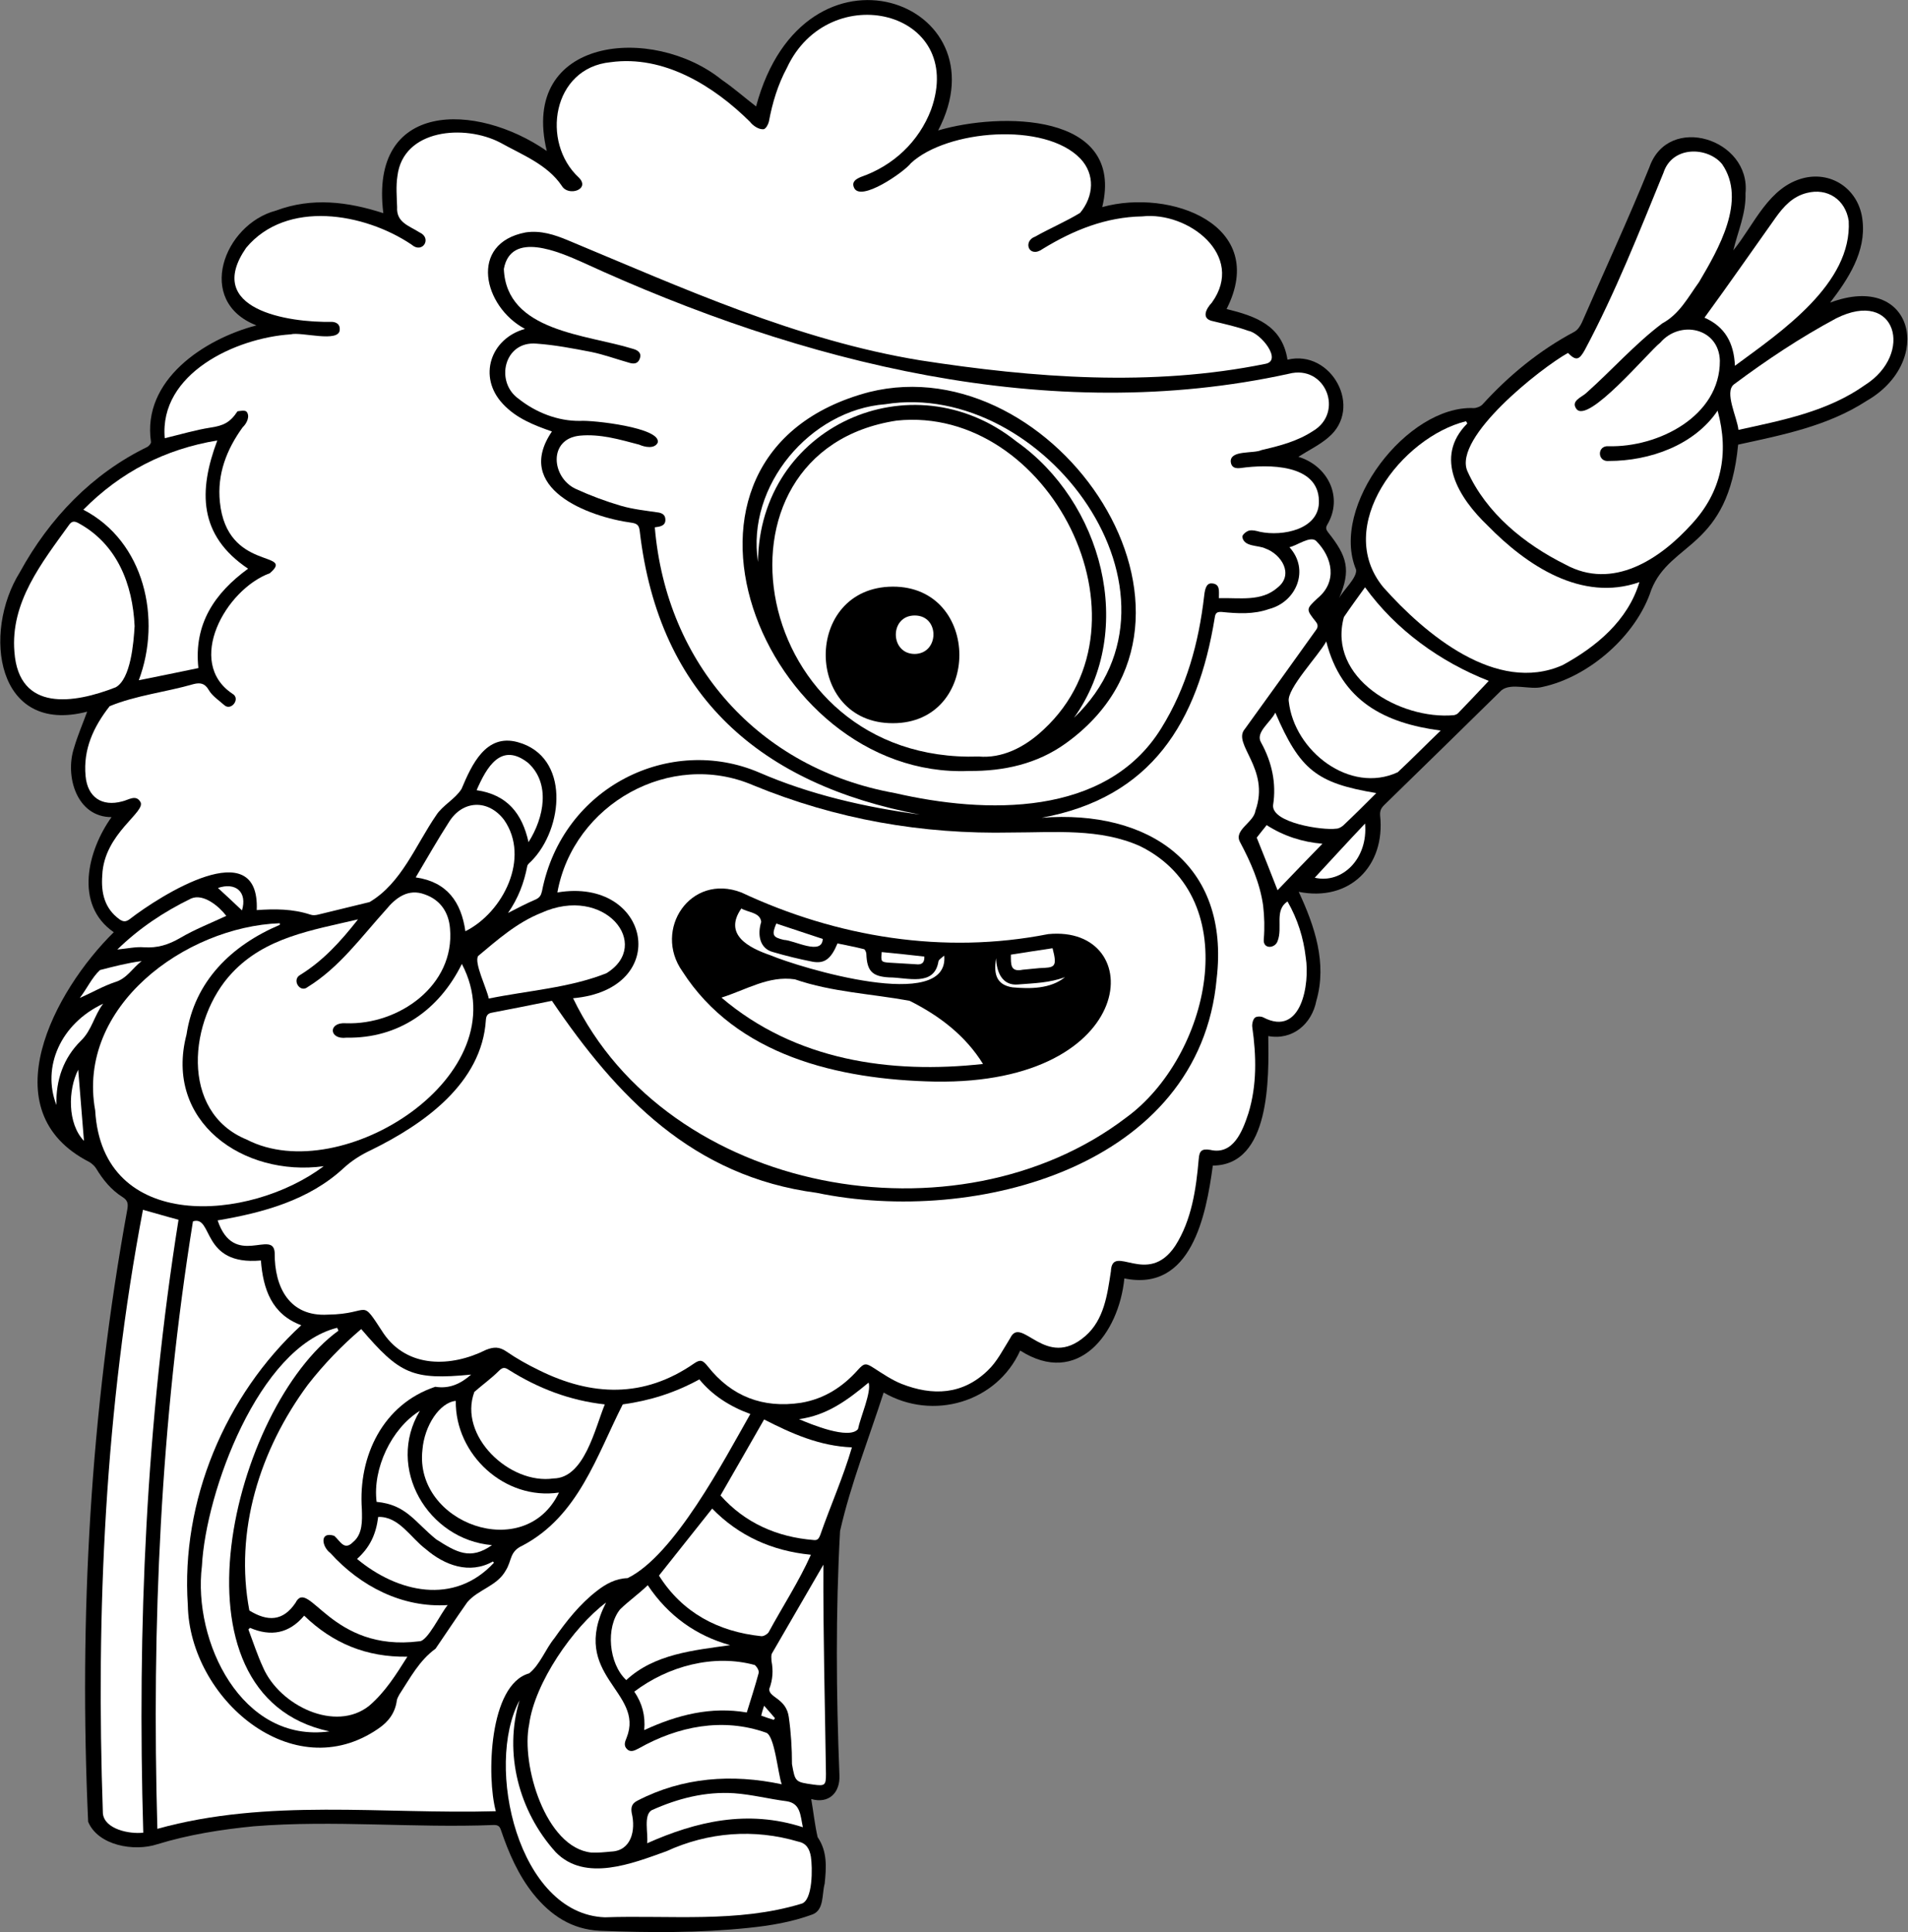 <?xml version="1.0" encoding="utf-8"?>
<!-- Generator: Adobe Illustrator 26.0.0, SVG Export Plug-In . SVG Version: 6.00 Build 0)  -->
<svg version="1.1" id="Capa_1" xmlns="http://www.w3.org/2000/svg" xmlns:xlink="http://www.w3.org/1999/xlink" x="0px" y="0px"
	 viewBox="0 0 595.3 602.8" style="enable-background:new 0 0 595.3 602.8;" xml:space="preserve">
<rect x="0" y="0" width="595.3" height="602.8" fill="#808080" stroke="none"/>
<style type="text/css">
	.st0{fill:#FFFFFF;}
</style>
<g>
	<path d="M35.5,290.8c-12.5-8.6-8.1-25.6-0.7-35.9c-10.9,0-14.6-12.8-11.7-21.6c1.1-3.8,2.7-7.5,4.1-11.3
		c-28.4,7.4-32.8-24.6-21-43.5c9.2-16.8,22.5-30.7,39.8-39.1c0.5-0.3,1.2-1.1,1.1-1.6c-2.8-19.2,16.5-32,32.9-36.3
		C60.8,94,69.8,70,86.1,65.7c11.2-4.2,22.4-2.8,33.5,0.8c-4.4-35.1,28.9-34.7,51-19.4c-8.6-35.6,33-39.6,54.6-22.2
		c3.8,2.6,7.3,5.7,10.7,8.3c15-55.9,77.9-32.7,56.8,7.5c19.2-5.7,58.4-5.8,51.2,23.9c21.3-5.9,52.1,5.6,38.8,31.8
		c8.9,2.2,17.3,5,19,15.8c13.7-3.3,23.8,15.1,12.7,24.3c-2.8,2.4-6.2,4-9.3,6c9.2,2.8,14.1,12.6,9,21.2c-0.6,1-0.3,1.6,0.3,2.4
		c5.9,7.4,7.2,11.7,3.4,20.5c1.2-2.4,5.7-6.4,5.3-8.9c-8.3-19.8,16-51.3,36.7-50.4c0.9,0,2.2-0.5,2.8-1.2
		c8.3-9.1,17.7-16.8,28.6-22.6c1.1-0.6,1.9-1.9,2.4-3c7-16.1,14.4-32,21-48.3c5.9-17,31.7-8.9,30,8.1c0.2,6.3-2.4,11.9-3.8,17.8
		c6.6-8.1,11-19.9,22.1-22.6c9-2.1,17.2,3.9,18.2,13.2c1.2,9.8-4.5,18.4-10.1,25.7c26.1-9.8,32.7,18.5,11.3,30.7
		c-12,7.8-26.2,10.6-40,13.6c-3.1,32.6-21.1,30.1-27.1,45.3c-4.6,14.2-19.4,27.2-34,30.3c-3.8,1-9.6-1.4-12.7,1
		c-12.2,12-24.4,23.9-36.6,35.8c-1,1-1.4,1.8-1.3,3.3c1.7,15.8-9.6,27-25.4,23.8c5,10.7,8.9,22.3,5.5,34c-1.4,7.2-7.4,12.4-15,11
		c0.2,13,0.7,40.3-17.3,40.4c-2.1,15.6-6.7,39.5-27.6,35.2c-1.7,17.2-14.5,34-32.5,22.5c-7.3,16.2-27.3,22-42.6,13.1
		c-4.6,14.3-10.3,28.6-13.6,43.2c-1.4,25.4-1.2,50.8-0.2,76.1c0.3,5.5-3.3,9.1-8.8,7.5c0.7,4,1.1,8,2,11.9c3.1,4.5,2.7,9.5,2.2,14.5
		c-0.9,3.2-0.1,8.2-3.8,9.6c-6.5,2.4-13.2,3.5-20,4.2c-15.4,1.6-30.8,1.5-46.3,0.9c-8.8-0.4-15.4-4.8-20.8-11.5
		c-4.7-5.9-7.7-12.8-10.1-19.9c-0.4-1.2-0.9-1.6-2.2-1.6c-25,1-49.9-1.6-74.9,0.4c-10.2,1-20.3,2.6-30.1,5.6
		c-7.3,2.4-18.5,0.4-21.6-7c-2.9-63.8,0.7-128,12.2-190.9c0.3-1.7,0.3-2.9-1.5-4c-3.5-2.2-6.1-5.4-8.2-8.9c-0.5-0.8-1.3-1.5-2.1-2
		C-3.3,346.6,17,309,35.5,290.8z"/>
	<path class="st0" d="M51.4,136.7c-1.8-20.2,22.2-31.3,39.3-32.4c3.2-0.9,15.3,2.8,15.3-1.5c0.1-1.5-0.9-2.3-2.4-2.4
		c-13.8,0.3-40.1-3.9-26.8-23.1c12.6-15.1,36.9-10.9,51.6-1c3.4,3,6.5-2,2.5-3.8c-3.3-2.1-7.3-3.1-7-7.9c-0.1-3.2-0.4-6.5,0.1-9.7
		c1.8-14.7,21-16.2,32.1-10.4c6.8,3.8,14.7,6.8,19.2,13.5c2,3.4,9,1.1,5.3-2.6c-11.9-11-8.3-34.2,9.9-36
		c16.6-2.3,32.2,7.4,43.5,18.6c0.9,1.2,2.8,2.5,4.3,2.3c0.7-0.2,1.4-1.5,1.6-2.4c1.1-5.9,2.8-11.5,5.6-16.7c13.1-28.3,56.1-18,45,13
		c-3.8,10-11.8,17.5-21.9,21c-1.4,0.6-2.9,1.4-2.2,3.2c1.8,5,15.9-4.9,17.8-7.5c11.2-10.4,41.8-13,52.9-1.4
		c4.6,4.9,4.2,11.7-0.1,16.9c-4.4,2.7-9.4,4.8-14,7.4c-4,1.4-2,7,2.4,3.8c9.5-5.8,19.6-9.9,31-10.1c14.3-1.6,32.3,12.2,21.7,26.9
		c-1.9,2-3.4,5.1,0.4,5.8c3.7,0.9,7.4,1.7,11,3c3.9,0.7,10.7,9.3,5.3,10.3c-35.4,7.2-72.2,4.4-107.7-1.1
		c-38.5-6.3-74-22.5-109.8-37.4c-4.3-1.8-8.6-3.2-13.3-2.5c-17.9,3.4-13.2,23.2-0.2,30.1c-10.8,3-14.8,15-6.9,23.4
		c4.2,4.5,9.6,6.6,15.3,8.6c-12,17.6,10.9,26.6,25.1,28.5c1.7,0.3,2.1,1,2.3,2.6c6,51.7,37.9,79,87.4,88.4
		c-17.1-2.3-34.2-6.2-50.1-13.1c-27.7-11.9-61.4,4.3-67.8,37c-0.3,1.3-0.7,2-2,2.6c-2.8,1.2-5.5,2.6-8.6,4.2c3.2-4.6,5-9.4,6-14.6
		c0.1-0.6,0.8-1.1,1.3-1.6c10-10.1,12.2-32.6-4.3-37.1c-9.9-2.7-14.3,7-17.5,14.6c-2,3.2-5.9,5.1-7.9,8.2
		c-6.4,9.3-10.8,21.2-20.8,27.1c-5.3,1.3-10.7,2.6-16,3.9c-0.8,0.2-1.7,0.3-2.5,0c-5.5-1.8-11-1.8-16.7-1.4
		c1-24.4-30.3-4.4-39.6,2.8c-1.2,0.9-2,0.9-3.2,0.1c-4.7-3.4-5.8-8.3-5.4-13.7c0.5-13.3,14.2-20,11.8-23.1c-1.4-2.2-3.7-0.4-5.6,0
		c-6.3,1.7-10.8-1.3-11.4-7.9c-0.8-8.4,2.5-15.4,7.5-21.8c8.2-3.4,17.6-4.4,26.2-6.9c2-0.5,3.5-0.3,4.7,1.8c1.1,1.9,3.1,3.2,4.8,4.7
		c2.2,2.1,5.3-2,2.6-3.5c-14.7-9.8-2.2-32.5,11.7-37.6c8.2-7.1-13.4-0.4-15.6-22.2c-0.9-8.7,2.1-16.4,7.1-23.3
		c1.3-1.2,2.4-3.5,1.2-4.9c-0.6-0.5-1.9-0.2-2.8-0.1c-2.3,3.5-4.4,4.5-8.5,5.1C61.1,134.1,56.4,135.5,51.4,136.7z"/>
	<path class="st0" d="M401.7,281.2c3.2,5.6,5,11.4,5.7,17.5c1.3,8.1-1.3,24.9-13.2,18.7c-0.7-0.4-2.2-0.4-2.7,0.1
		c-0.6,0.6-0.9,1.9-0.8,2.8c1.3,9.1,1.5,18.2-1.2,27c-1.8,5.5-4.7,13.1-11.9,11.4c-2.6-0.4-3.4,0.2-3.6,2.9c-0.8,9.3-2.2,19-7.3,27
		c-8.7,13.1-19.7-1.1-20.1,8c-1.1,7.2-2.1,15.1-8,20.2c-12.4,10.8-19.9-6.7-23.4,0.6c-2.2,3.5-4.1,7.4-7.1,10.2
		c-7.8,7.5-17.1,7.9-26.8,4.1c-3-1.2-5.8-3.1-8.6-4.9c-2.5-1.6-3-1.7-5,0.5c-4.8,5.4-10.6,9.1-17.8,10.3c-11.9,1.8-21.7-2-29.1-11.4
		c-1.5-1.9-2.3-2.2-4.2-0.9c-15.7,10.9-32,10.3-48.5,2.1c-3.5-1.7-6.9-3.6-10.1-5.8c-2.2-1.5-3.9-1.5-6.4-0.5
		c-10.8,5.4-24.4,5.8-31.9-5.1c-7.6-11.6-3.5-6.1-17.4-5.9c-11.9,0.7-16.7-8.4-16.6-19.3c-0.4-7.5-12.7,5-17.8-10.1
		c14.2-2.4,28.5-6.3,39.3-16.3c2.6-2.4,5.5-4.2,8.7-5.7c16.3-8,34.5-20.8,35.7-40.6c0.1-1.4,0.7-2,1.9-2.2
		c6.2-1.2,12.4-2.4,18.7-3.7c20.2,29.8,43.9,54.8,82.6,59.9c49.5,10.3,119.5-8.2,124.8-66.8c4.2-35.8-21.3-52.8-54.6-50.2
		c34.3-6.3,48.7-29.8,54-62.4c0.2-1.5,0.7-1.9,2.2-1.8c4.9,0.5,9.9,0.8,14.7-0.9c8.6-2.2,12.8-12.3,6.4-19.3c2.4-0.5,6.4-3.6,8.3-2
		c5.2,5.2,6.7,12.8,0.5,17.9c-3.6,3.4-3.7,3.4-0.6,7.3c0.9,1.1,0.7,1.9-0.1,2.9c-7.3,10.2-14.6,20.4-22,30.6
		c-4.1,4.7,8,12.3,3.3,25.5c-0.5,3.7-6.9,6-4.8,9.8c3.3,6.2,6.2,12.7,7.2,19.8c0.4,3.5,0.5,7,0.2,10.5c-0.3,3.2,3.5,2.9,4.3,0.6
		C400.3,289.3,397.5,284,401.7,281.2z"/>
	<path class="st0" d="M380.3,186.6c0-2.3,0.4-4.3-2-4.6c-1.6-0.2-2.3,1-2.6,3.9c-1.7,14.7-5.5,28.6-13.4,41.3
		c-17.2,27.8-54.9,26.7-83.1,20.2c-42.4-7.6-71.3-40.2-74.9-82.9c1.5-0.2,3.3-0.4,3.3-2.3c0-1.4-0.7-2-2-2.3c-4-0.6-8-1-11.8-2.1
		c-4.8-1.4-9.6-3.2-14.2-5.3c-7.6-3.6-8.6-15.6,1.3-16.6c6.4-0.6,12.4,1.2,18.5,2.8c1.8,0.8,4.8,1.4,5.8-0.6
		c1.3-4.7-20.5-7.1-24.2-6.8c-6.9,0.1-13.8-2.6-19.2-6.9c-7.4-5.2-4.6-18.1,5.6-17.2c5.7,0.4,11.4,1.5,17.1,2.6
		c3.9,0.8,7.7,2.2,11.6,3.3c1.5,0.5,2.9,0.5,3.5-1.2c0.7-1.9-0.7-2.7-2.2-3.1c-14.4-4.5-39.4-5.3-40.2-24.9c2.2-12,17.3-5.3,24.7-2
		c68.1,31.3,145.5,51.1,220.2,34.7c11.5-3,17.4,12.1,7.5,17.9c-4.9,3.2-10.4,4.6-16,5.9c-2.5,1.2-9.9-0.1-9.6,3.7
		c0.2,1.8,1.5,2.1,3.1,1.9c8.6-1.2,24.2-1.3,24.4,10.2c0.3,9-11.4,11.2-18.4,9.7c-1.1-0.3-2.3-0.6-3.3-0.4c-0.9,0.2-2.1,1.2-2.2,1.9
		c0.4,3.3,5,2.6,7.2,3.7c5,1.8,9,8.1,3.8,12.2C393.5,187.8,386.7,186.4,380.3,186.6z M302.3,240.5c10.9,0.1,21.3-2.2,30.2-8.6
		c54.6-39.2-3.3-124-61.3-109.6C197.6,141.7,237.8,243.2,302.3,240.5z"/>
	<path class="st0" d="M178.8,311.4c31.2-2.8,24.2-37.9-4.9-33c5-27.6,35.3-44.6,61.2-33.4c25.8,10.6,52.6,15.3,80.5,14.7
		c13.5,0,27.6-1.4,40.2,4.3c33.2,16.5,21.4,65.8-4.4,84.6C298.6,388.9,208.4,372.7,178.8,311.4z M291.7,337.4
		c64.3,1,66.5-49.1,35.3-46c-32.5,6.4-65.8,1-95.7-13c-15.9-6.1-27.6,11.6-18.4,24.6C229.7,329.2,261.4,336.8,291.7,337.4z"/>
	<path class="st0" d="M49.1,570.5c-1.8-63.6,1-126.8,11.1-189.5c6.4-2,2.4,13.9,21.2,12.2c0.7,9,3.4,16.8,12.6,20.2
		c-23.8,21.9-37.6,54.9-35.4,87.3c0.5,29,32.7,57.1,59.5,38.5c3.1-2.1,5.2-4.9,5.7-8.7c0.1-0.7,0.5-1.3,0.8-1.9
		c3.4-5.2,6.2-10.6,11.3-14.3c3.3-4.8,6.5-9.7,9.9-14.5c3.4-4,9.3-5,12-9.9c2-3.2,1.1-5.9,5.3-7.8c17.4-9.2,23.1-28.1,31.2-44
		c8.6-1.2,16.2-3.6,23.9-7.8c4,4.9,9.4,8.4,15.9,10.8c-8.2,14.4-23.7,44.1-38.3,51.2c-3.7,0.1-6.8,1.8-9.6,4
		c-5.3,4.1-9.4,9.3-13.2,14.7c-2.8,3.4-4.5,8.3-7.9,11c-12.6,3.5-13.3,32.4-10.4,43C119.3,566,83.6,560.9,49.1,570.5z"/>
	<path class="st0" d="M535.9,128.1c3.7,13.5,1.1,25.4-8,35.3c-10,11.1-24.7,20.8-39.5,12.7c-12.7-6.3-24.7-16-30.6-29.2
		c-4.4-10.5,22.8-32,31.4-36.8c2.5,2.5,3.5,2.3,5.3-1c9.5-17.8,16.9-36.6,24.5-55.2c2.8-8.6,13.9-8.1,18.3-2.7
		c7.8,11.3-1.2,26.6-7.2,36.8c-3.4,4.7-6.1,10-11.5,12.9c-8.5,6.4-15.8,14.7-23.8,21.8c-1.5,1.3-4.7,2.4-3,4.8
		c3.5,5.1,22.4-17.6,26.2-20.6c6.2-7.2,18.3-4.6,18.6,5.6c0.1,17.4-19.3,27.1-34.7,26.7c-3.7-0.3-3.6,5,0.1,4.6
		C514.7,143.8,528.6,138.9,535.9,128.1z"/>
	<path class="st0" d="M111.7,286.8c-5.5,7-10.9,12.9-18,17.3c-2.8,1.5-0.1,5.8,2.3,3.8c9.9-6.1,16.7-15.6,24.4-24.1
		c3.1-3.8,7-6.7,12.1-4.8c4.9,1.7,7.5,5.6,7.9,10.6c1.6,17.8-16,30.2-32.5,29.6c-5.6-0.4-5.3,5.2,0.2,4.5c16.2,0.3,28.9-8.6,36-23
		c18.2,34.6-37.5,70.1-67.1,54.8c-21.1-8.6-18.1-37.7-4.6-52C82.8,292.4,97.2,290.2,111.7,286.8z"/>
	<path class="st0" d="M147,428.8c-3.3,2.9-6.8,4.5-11.2,3.8c-16.2,5.4-24.1,21.5-22.9,38.2c0.1,3.6,0.3,7.8-2.8,10.3
		c-2.7,2.7-3.9-0.3-5.8-2c-4.7-1.5-3.9,3.4-1.2,5.4c9.4,10.4,22.5,17.1,36.6,16.2c-2.2,2.5-6.3,11.4-8.9,11.3
		c-27.6,3.5-34.5-20.1-38.6-12c-3.9,5.8-8.7,5.9-14.4,2.4c-4.7-24.7,3.2-50.1,18.3-70.5c5-6.4,10.6-12.2,16.6-17.3
		C124.7,428.6,128.6,430.6,147,428.8z"/>
	<path class="st0" d="M511.5,181.6c-3.6,12-13.5,20.2-24,25.9c-20.6,9.1-42.9-9.7-55.9-24.3c-15.7-19.1,5.7-46.8,25.8-51.8
		c0.1,0.2,0.3,0.5,0.4,0.7c-10.6,10.6-2.6,23.3,6.3,31.8C476.3,176.4,493.5,187.9,511.5,181.6z"/>
	<path class="st0" d="M87.3,288.5c-15.1,6.4-26.6,17.6-29.1,34.2c-7.1,27.2,17.7,44.5,42.8,41.1c-23.2,17.4-69.1,20.8-71.3-17.4
		c-5.9-32.4,28.1-57.3,57.6-58.4C87.3,288.1,87.3,288.3,87.3,288.5z"/>
	<path class="st0" d="M243.9,556.6c-15.5-3.3-30.9-2.2-45,5.1c-1.8,0.9-2.1,2.1-1.8,3.9c1.3,5.3-0.1,11.8-6.5,12
		c-2,0.2-4.1,0.4-6.1,0.3c-14.3-1.5-22-27.5-19.4-40c1.7-12.9,13.7-30.3,24-38c-11.7,22.9,12.2,27.7,6.4,42.2
		c-0.5,1.2-1,2.4,0.1,3.5c1.2,1.2,2.5,0.4,3.7-0.2c12.2-6.9,26.2-9.7,39.7-4.9C241.7,541.3,242.7,553.3,243.9,556.6z"/>
	<path class="st0" d="M44.7,571.7c-4.4,0.5-12.1-1.1-12.6-6c-2.2-63,0.7-126.3,12.5-188.3c3.7,1,7.3,2.1,11.1,3.1
		C45.6,443.9,42.8,507.6,44.7,571.7z"/>
	<path class="st0" d="M162.1,530.4c-5,16.5-0.2,34.7,11.3,47.4c9.2,9.4,23.9,3.5,34.5-0.3c13.1-6,27.4-7.1,41.2-3
		c2.5,0.5,3.5,2.3,3.9,4.7c0.5,3.2,0.7,13.9-3.1,14.7c-19.8,6-40.8,3.5-61.2,4.2C161.7,597.1,151.1,550.9,162.1,530.4z"/>
	<path class="st0" d="M26,159c11.7-11.8,25.5-18.9,41.8-21.6c-5.9,15.7-5.9,29.6,9.6,40c-10.4,7.6-17,17.2-15.5,31
		c-6.1,1.3-12.2,2.5-18.6,3.8C50.5,193.1,45.1,168.9,26,159z"/>
	<path class="st0" d="M42,195.3c-0.3,5.2-1.2,16.5-5.9,19.1c-13,5.1-30.2,7.8-31.6-11c-1.3-15.5,8.5-27.8,17-39.6
		c0.9-1.3,1.7-1.3,3-0.6C36.6,169.8,41.4,182.3,42,195.3z"/>
	<path class="st0" d="M541.3,114.1c-0.3-7.1-3.1-12.2-9.5-15c7.6-10.4,14.8-20.8,22.2-31.2c2.5-3.5,5.3-6.6,9.7-7.7
		c6.5-1.7,12.1,2.1,13.1,8.7C577.9,88.5,555.7,103.5,541.3,114.1z"/>
	<path class="st0" d="M205.6,491.5c5.6-7,11-13.9,16.6-20.9c8.3,8.5,18.6,13.2,30.8,14.4c-3.7,8.3-8.8,16.1-13.2,24.2
		c-0.4,0.6-1.6,1.3-2.3,1.2C224.1,509,212.9,503.1,205.6,491.5z"/>
	<path class="st0" d="M542.4,134.1c-0.4-3.9-4.5-11.8-1.4-14.2c10.2-7.6,20.7-14.6,31.9-20.6c18.8-9.4,24.3,11.1,9,20.8
		C570.2,128.4,556.1,131.1,542.4,134.1z"/>
	<path class="st0" d="M102.8,540.1C75.4,543.9,60.1,512,63,488.5c1.2-23.1,17.7-68.2,42.2-74.3c0.1,0.3,0.3,0.6,0.4,0.9
		C72.8,438.9,50.2,528.9,102.8,540.1z"/>
	<path class="st0" d="M224.8,466.5c4.6-8,9.1-15.8,13.6-23.7c8.6,4.4,17.3,8.3,27.4,8.7c-2.7,9.3-6.7,18.2-9.9,27.4
		c-0.4,1-0.8,1.7-2.1,1.5C242.5,479.5,232.4,475.1,224.8,466.5z"/>
	<path class="st0" d="M188.7,438.1c-3.1,7.6-6.4,23-16,23.1c-13.7,2-29.8-13.3-24.7-27c2.5-2.2,5.3-4.2,7.7-6.6
		c1.1-1.1,1.8-1.1,3-0.3C167.9,433.1,177.8,436.9,188.7,438.1z"/>
	<path class="st0" d="M413.8,200.1c4.7,18.6,18.2,25.5,35.7,27.8c-4.6,4.4-8.8,8.7-13.4,13c-14.9,6.9-32.3-6.6-34-22.1
		C401.4,214.9,411.4,204.5,413.8,200.1z"/>
	<path class="st0" d="M152.5,311.5c-0.6-3.1-4.7-11.3-3.3-13.3c6.1-5.1,12.1-10.4,19.6-13.4c19.8-9,34.9,9.9,20.4,18.8
		C177.6,308.2,164.7,309,152.5,311.5z"/>
	<path class="st0" d="M464.5,212.4c-3.3,3.5-6.4,6.8-9.6,10.1c-0.3,0.3-0.8,0.5-1.3,0.6c-16.7,1.5-39.5-11.5-34.3-30.6
		c2.1-3.1,4.3-6.1,6.6-9.3C435.5,196.5,449.4,206.5,464.5,212.4z"/>
	<path class="st0" d="M78,507.8c6.5,2.8,12.2,1.8,16.9-3.8c8.9,8.6,19.4,13,32.2,12.8c-3.6,5.7-6.9,11-11.9,15.3
		c-10.5,8.4-27.9,0-33.1-11.9c-1.8-3.9-3.1-7.9-4.6-11.9C77.7,508.1,77.9,507.9,78,507.8z"/>
	<path class="st0" d="M174.4,465.6c-10.6,22.2-45.2,9.6-42.6-13.3c0.6-7.6,5.4-14.8,10.4-15.3C142,453.8,157.5,468.1,174.4,465.6z"
		/>
	<path class="st0" d="M256.9,488.1c-0.1,21.9,0.5,43.5,0.8,65.3c0,3.5-0.3,3.8-3.9,3.3c-5.7-0.8-5.7-0.8-6.7-6.4
		c0-4.9-0.3-9.8-1-14.7c-0.8-5.8-6.2-6-6.1-8.7c1.1-2.9,1.3-5.7,0.7-8.8c0-0.8-0.2-1.8,0.2-2.4C246.2,506.5,251.6,497.3,256.9,488.1
		z"/>
	<path class="st0" d="M129.7,273.7c3.5-5.9,6.8-11.7,10.4-17.3c4.3-6.9,12.3-7.1,17.2-0.6c8.2,11.8-0.3,28.8-12.1,34.7
		C143.9,281.4,139.5,275.1,129.7,273.7z"/>
	<path class="st0" d="M201,539.7c0.4-4.5-0.6-8.3-3.1-12c10.6-8,24.8-11.8,37.6-8.3c0.7,0.6,1.4,1.8,1.2,2.5
		c-1.1,4.1-2.4,8.1-3.7,12.3C221.8,532.3,211.4,534.9,201,539.7z"/>
	<path class="st0" d="M397.9,222.3c7.7,17.9,12.9,22,31.5,25.1c-3.5,3.5-6.7,6.7-10.3,10.1c-0.6,0.5-1.4,1-2.2,1
		c-4.2,0.6-20.1-1.8-19.7-7.3c1.1-6.9-0.4-13.5-3.7-19.5C391.5,228.5,396.4,225.4,397.9,222.3z"/>
	<path class="st0" d="M227.8,513.2c-11.2,1.6-23.6,2.7-32.4,10.9c-5.5-5.1-6.5-16.5-1.9-22.1c2.8-2.7,5.7-4.7,8.6-7.5
		C208.5,504.1,217.3,510.3,227.8,513.2z"/>
	<path class="st0" d="M118,473.2c6.5-0.2,10.1,6.5,14.8,10c5.9,5.1,13.7,8,21,3.9c0.1,0.1,0.2,0.3,0.3,0.4
		c-12.4,13.4-30.1,9.3-42.7-1.2C115.4,482.7,117.3,478.7,118,473.2z"/>
	<path class="st0" d="M201.9,575c0.4-3-1.2-8.7,1.4-10.3c8.2-3.7,16.8-5.9,25.8-5.3c5.5,0.4,10.9,1.8,16.4,2.5
		c4.3,0.7,4.2,4.4,5,8.1C233.2,564.4,217.2,568.2,201.9,575z"/>
	<path class="st0" d="M117.5,468.5c-1.3-10.3,4.6-22.9,13.5-28.4c-10.7,17.8,2.5,40.2,22.5,41.9c-6.8,4.8-11.1,2.2-17.4-1.8
		C129.3,474.7,126.8,469.4,117.5,468.5z"/>
	<path class="st0" d="M164.9,262.7c-2-9-6.7-14.8-16.2-16.2c3.1-7.1,7.6-15.2,16.1-8.5C171.8,244.4,169.8,255,164.9,262.7z"/>
	<path class="st0" d="M70.6,285.7c-4.9,2.3-9.8,4.2-14.4,6.9c-3.6,2.1-7.1,3.2-11.3,2.9c-2.5-0.2-5.2,0.4-8.3,0.7
		c6.9-6.7,14.4-11.7,23-15.9C63.5,278.6,68.4,282.8,70.6,285.7z"/>
	<path class="st0" d="M392.1,261.3c0.9-1.2,2-2.5,3.1-3.9c5.3,3.4,11.2,5.3,17.4,5.8c-4.7,4.8-9.3,9.6-14,14.5
		C396.4,272.1,394.3,266.7,392.1,261.3z"/>
	<path class="st0" d="M249.3,442.7c8.8-1.2,15.2-6,21.7-11.4c1,2.8-2.6,10.9-3.3,14.5C264.9,449.2,253,444.3,249.3,442.7z"/>
	<path class="st0" d="M17.6,344.7c-4.6-11.8,1.3-25.4,14.6-31.6c-2.8,3.6-3.5,8.2-6.9,11.5C19.8,330,17.4,336.9,17.6,344.7z"/>
	<path class="st0" d="M425.9,256.9c1,11-7.2,18.9-15.7,16.9C415.2,268.4,420.5,262.6,425.9,256.9z"/>
	<path class="st0" d="M24.9,311.3c2.3-3,3.8-6.4,6.3-8.7c4.3-1.1,8.5-2.2,13-2.8c-2.9,2.2-4.6,5.5-8.4,6.6
		C32.2,307.6,28.8,309.6,24.9,311.3z"/>
	<path class="st0" d="M24.4,333.7c0.6,7.2,1.2,14.7,1.8,22.2C21,350.5,21.2,340,24.4,333.7z"/>
	<path class="st0" d="M68,277c5.6-1.9,9.2,1.3,7.5,7C73,281.6,70.6,279.4,68,277z"/>
	<path class="st0" d="M237.5,535.2c0.2-0.9,0.4-1.6,0.9-3.1c1.4,1.6,2.4,2.7,3.4,3.9c-0.1,0.2-0.3,0.3-0.4,0.5
		C240.1,536.1,238.9,535.7,237.5,535.2z"/>
	<path class="st0" d="M305.4,236c-71.7,2.3-88.3-95.3-25.6-104.8c47.4-4.9,82,62.7,45.9,96.3C319.5,233.4,312.4,236.6,305.4,236z
		 M278.6,225.6c27.7,0,27.6-42.7-0.1-42.6C250.5,183.2,250.8,225.7,278.6,225.6z"/>
	<path class="st0" d="M236.5,175.3c-3.7-23.8,16.3-47.4,39.7-49.2c49.5-7.9,99.2,59.3,58.9,97.8c19.7-27.6,8.6-67.5-18-86.2
		C284.4,111.6,236.9,133,236.5,175.3z"/>
	<path class="st0" d="M225.1,311.2c7.9-2.5,14.7-6.9,22.9-5.7c11.6,4,23.9,4.5,35.8,6.7c9.2,4.6,17.4,10.8,22.9,19.7
		C277.8,335.1,248.1,330.8,225.1,311.2z"/>
	<path class="st0" d="M231.3,283.4c2.2,1.3,5.9,1.2,6.2,4.2c-1.2,3.8-0.6,8.3,3.7,9.4c4.1,1.2,8.2,2.2,12.3,3
		c3.8,0.7,5.8-0.9,7.8-5.7c2.8,0.6,5.6,1.1,8.3,1.8c0.3,0.1,0.7,1,0.7,1.5c0.2,5.3,1.8,7,7.1,7.3c5.7,0,14.1,3,15.4-5
		c0.1-0.6,0.9-1,1.8-1.8c1.7,18-45.2,3.7-54.2-0.1C233.7,295.7,225.6,291.6,231.3,283.4z"/>
	<path class="st0" d="M315.4,297.8c4.6-0.7,8.8-1.4,13-2c1.6,6.1,0.6,6-4.1,6.2c-1.7,0.2-3.5,0.3-5.2,0.5
		C315.2,303.3,315.4,300.9,315.4,297.8z"/>
	<path class="st0" d="M256.7,292.9c-0.2,5.3-8.9,0.4-12.1,0.3c-3.5-0.8-3.9-1.5-2.4-5.1C247,289.7,251.8,291.3,256.7,292.9z"/>
	<path class="st0" d="M288.4,298.4c0.1,2.1-1,2.6-2.6,2.4c-2.8-0.2-5.6-0.3-8.4-0.5c-2.5-0.2-2.6-0.3-2.3-3.3
		C279.5,297.4,283.9,297.9,288.4,298.4z"/>
	<path class="st0" d="M310.8,298.9c0.1,4.3,1.9,8.7,6.9,8.2c5-0.4,9.9-0.5,14.6-2.3c-4.5,3.7-10.9,3.7-16.4,3.2
		C311.4,307.3,309.8,304.5,310.8,298.9z"/>
	<path class="st0" d="M285.3,204c-7.7-0.1-7.8-12,0.1-12C293.3,192,293.1,204,285.3,204z"/>
</g>
</svg>
